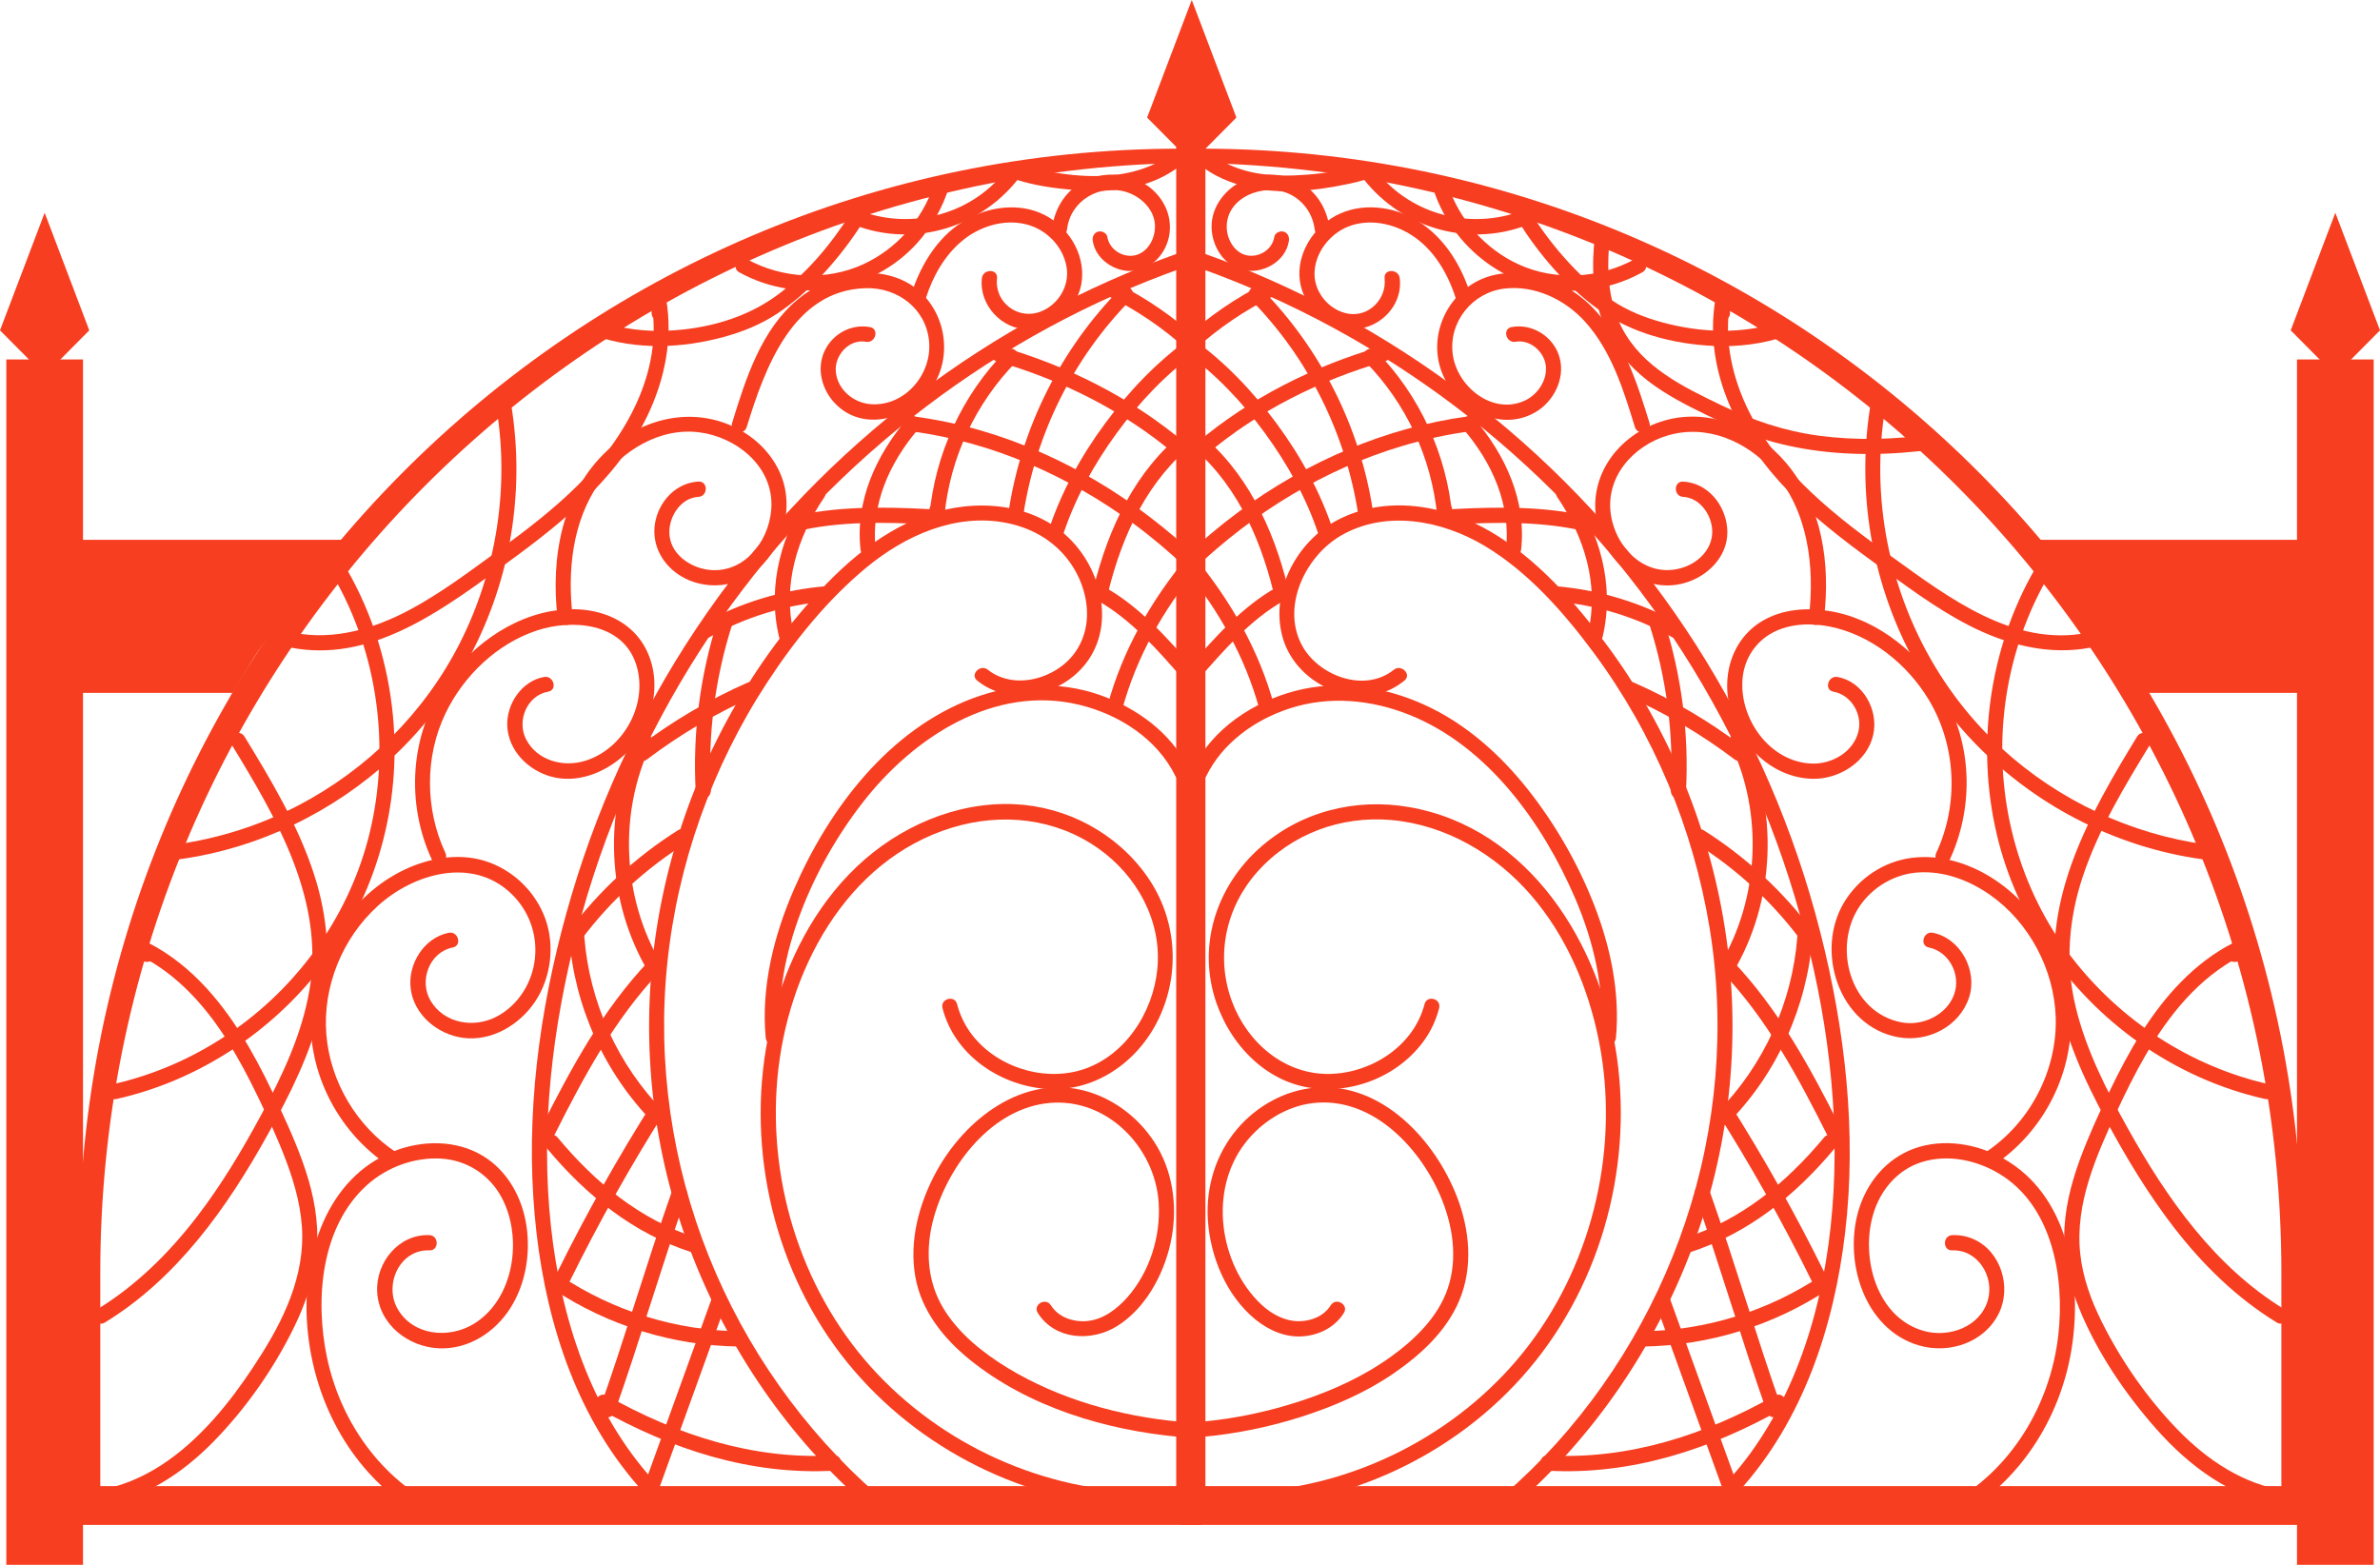 <svg width="73" height="48" viewBox="0 0 73 48" fill="none" xmlns="http://www.w3.org/2000/svg">
<g clip-path="url(#clip0_491_2822)">
<path d="M3.076 39.028C3.076 20.452 17.853 5.354 36.216 5.001V4.56C17.549 4.56 2.417 19.798 2.417 38.595V45.761H3.076V39.028Z" fill="#F73E20"/>
<path d="M36.151 7.765C33.267 8.79 30.545 10.263 28.105 12.12C25.649 13.989 23.482 16.228 21.709 18.764C19.862 21.407 18.45 24.36 17.531 27.457C16.648 30.436 16.158 33.611 16.358 36.723C16.542 39.611 17.302 42.601 19.056 44.943C19.265 45.223 19.486 45.492 19.721 45.75C19.924 45.972 20.252 45.642 20.05 45.419C18.127 43.305 17.206 40.436 16.9 37.63C16.572 34.612 16.938 31.533 17.695 28.604C18.489 25.535 19.771 22.598 21.483 19.936C23.128 17.378 25.18 15.093 27.525 13.168C29.838 11.27 32.445 9.72 35.219 8.614C35.568 8.475 35.921 8.343 36.275 8.217C36.554 8.117 36.434 7.665 36.151 7.765Z" fill="#F73E20"/>
<path d="M29.973 20.877C30.984 21.69 32.52 21.351 33.296 20.363C34.191 19.223 33.808 17.568 32.867 16.585C31.735 15.403 29.896 15.279 28.423 15.798C26.85 16.351 25.596 17.556 24.536 18.811C22.413 21.325 20.948 24.39 20.295 27.623C19.649 30.82 19.815 34.144 20.793 37.256C21.754 40.315 23.454 43.143 25.732 45.389C26.011 45.665 26.299 45.931 26.595 46.189C26.82 46.386 27.15 46.055 26.923 45.858C24.65 43.877 22.865 41.343 21.741 38.535C20.607 35.697 20.155 32.618 20.465 29.572C20.778 26.499 21.848 23.504 23.536 20.925C24.383 19.632 25.39 18.385 26.584 17.4C27.767 16.425 29.308 15.734 30.863 16.038C31.58 16.178 32.234 16.526 32.701 17.098C33.102 17.59 33.351 18.229 33.341 18.869C33.331 19.479 33.07 20.039 32.589 20.413C32.157 20.749 31.575 20.935 31.03 20.854C30.766 20.815 30.509 20.712 30.301 20.544C30.07 20.359 29.74 20.688 29.973 20.877Z" fill="#F73E20"/>
<path d="M28.909 30.926C29.273 32.335 30.617 33.26 32.014 33.395C33.526 33.54 34.888 32.606 35.535 31.26C36.218 29.837 36.092 28.171 35.182 26.878C34.247 25.548 32.714 24.737 31.103 24.667C29.318 24.59 27.56 25.365 26.274 26.589C24.986 27.815 24.141 29.47 23.701 31.186C22.821 34.61 23.534 38.425 25.601 41.286C27.619 44.082 30.858 45.885 34.27 46.196C34.692 46.234 35.117 46.248 35.541 46.239C35.84 46.232 35.841 45.764 35.541 45.771C32.33 45.84 29.14 44.493 26.923 42.156C24.652 39.764 23.551 36.374 23.843 33.091C24.131 29.838 25.924 26.385 29.208 25.385C30.731 24.921 32.376 25.097 33.691 26.027C34.871 26.862 35.639 28.244 35.499 29.714C35.373 31.06 34.492 32.418 33.167 32.82C31.952 33.189 30.485 32.698 29.748 31.65C29.566 31.39 29.436 31.108 29.356 30.801C29.282 30.51 28.833 30.634 28.909 30.926Z" fill="#F73E20"/>
<path d="M31.832 40.274C32.355 41.103 33.476 41.163 34.254 40.683C35.12 40.149 35.68 39.125 35.899 38.149C36.123 37.154 36.017 36.073 35.5 35.184C35.028 34.373 34.244 33.739 33.345 33.478C31.399 32.914 29.579 34.334 28.696 35.982C28.182 36.943 27.884 38.064 28.074 39.155C28.254 40.199 28.938 41.053 29.738 41.701C31.535 43.158 33.922 43.874 36.193 44.077C36.49 44.104 36.488 43.636 36.193 43.61C34.368 43.446 32.486 42.92 30.911 41.963C30.155 41.502 29.413 40.913 28.944 40.146C28.42 39.289 28.378 38.279 28.647 37.327C29.101 35.723 30.433 33.986 32.202 33.831C33.959 33.677 35.437 35.196 35.54 36.908C35.603 37.939 35.259 39.025 34.573 39.8C34.253 40.16 33.827 40.482 33.332 40.523C32.914 40.557 32.466 40.407 32.233 40.038C32.073 39.785 31.67 40.019 31.832 40.274Z" fill="#F73E20"/>
<path d="M13.272 46.14C11.574 45.21 10.425 43.522 10.028 41.632C9.658 39.865 9.837 37.627 11.259 36.348C11.865 35.803 12.704 35.494 13.517 35.538C14.32 35.582 15.017 36.033 15.394 36.746C16.041 37.971 15.771 39.847 14.538 40.605C13.778 41.072 12.677 40.979 12.198 40.153C11.765 39.407 12.261 38.316 13.171 38.354C13.469 38.366 13.469 37.898 13.171 37.886C12.235 37.848 11.519 38.722 11.569 39.634C11.625 40.626 12.521 41.317 13.462 41.358C14.371 41.399 15.197 40.86 15.668 40.102C16.121 39.375 16.27 38.474 16.152 37.631C16.029 36.756 15.578 35.921 14.814 35.457C13.992 34.957 12.942 34.969 12.067 35.318C10.004 36.142 9.281 38.508 9.417 40.574C9.562 42.745 10.575 44.824 12.345 46.108C12.566 46.268 12.797 46.413 13.036 46.544C13.301 46.687 13.535 46.283 13.272 46.14Z" fill="#F73E20"/>
<path d="M12.15 35.346C10.946 34.553 10.127 33.183 10.01 31.736C9.892 30.263 10.499 28.781 11.584 27.792C12.679 26.794 14.477 26.27 15.671 27.402C16.214 27.917 16.487 28.646 16.408 29.395C16.329 30.145 15.896 30.838 15.227 31.187C14.539 31.545 13.623 31.399 13.207 30.697C12.842 30.083 13.17 29.205 13.888 29.063C14.181 29.005 14.056 28.554 13.764 28.612C13.01 28.762 12.509 29.56 12.595 30.311C12.688 31.128 13.425 31.734 14.206 31.835C15.08 31.949 15.929 31.441 16.409 30.729C16.901 29.997 17.026 29.005 16.723 28.174C16.434 27.387 15.807 26.756 15.027 26.461C14.162 26.134 13.192 26.297 12.377 26.691C10.809 27.449 9.757 29.091 9.561 30.81C9.341 32.74 10.313 34.693 11.914 35.749C12.166 35.916 12.399 35.511 12.15 35.346Z" fill="#F73E20"/>
<path d="M13.661 26.161C13.036 24.828 13.024 23.213 13.664 21.883C14.22 20.726 15.248 19.741 16.472 19.338C17.546 18.985 19.08 19.098 19.504 20.356C19.909 21.56 19.14 22.97 17.949 23.337C17.278 23.544 16.475 23.336 16.135 22.675C15.842 22.103 16.169 21.33 16.814 21.216C17.108 21.165 16.984 20.714 16.69 20.765C16.002 20.886 15.522 21.601 15.56 22.286C15.601 23.026 16.193 23.615 16.876 23.814C17.677 24.048 18.536 23.714 19.134 23.17C19.668 22.685 19.988 21.992 20.06 21.276C20.13 20.588 19.922 19.871 19.427 19.38C18.909 18.866 18.167 18.665 17.454 18.689C15.93 18.742 14.533 19.705 13.678 20.935C12.569 22.529 12.439 24.647 13.258 26.396C13.386 26.669 13.787 26.432 13.661 26.161Z" fill="#F73E20"/>
<path d="M17.568 18.947C17.399 17.529 17.545 16.009 18.379 14.811C19.065 13.825 20.243 13.097 21.47 13.264C22.566 13.412 23.646 14.255 23.662 15.441C23.676 16.462 22.924 17.554 21.826 17.487C21.249 17.453 20.608 17.058 20.537 16.436C20.475 15.902 20.856 15.27 21.424 15.24C21.721 15.224 21.723 14.756 21.424 14.772C20.779 14.805 20.272 15.309 20.117 15.925C19.948 16.598 20.251 17.248 20.813 17.625C21.365 17.995 22.096 18.056 22.703 17.796C23.296 17.541 23.722 17.019 23.951 16.422C24.178 15.83 24.191 15.146 23.947 14.557C23.685 13.925 23.174 13.42 22.567 13.12C21.231 12.461 19.715 12.82 18.642 13.805C17.233 15.098 16.885 17.115 17.102 18.945C17.139 19.242 17.604 19.246 17.568 18.947Z" fill="#F73E20"/>
<path d="M22.904 13.098C23.457 11.295 24.319 8.897 26.56 8.839C27.525 8.814 28.404 9.461 28.497 10.47C28.591 11.486 27.748 12.474 26.707 12.398C26.178 12.359 25.684 11.949 25.636 11.397C25.593 10.899 26.045 10.389 26.561 10.484C26.853 10.538 26.979 10.086 26.684 10.033C26.111 9.927 25.531 10.241 25.287 10.776C25.039 11.319 25.21 11.952 25.611 12.373C26.553 13.359 28.159 12.76 28.716 11.668C29.283 10.558 28.821 9.113 27.678 8.594C26.617 8.112 25.345 8.461 24.477 9.177C23.346 10.11 22.871 11.621 22.456 12.973C22.368 13.261 22.817 13.385 22.904 13.098Z" fill="#F73E20"/>
<path d="M28.398 9.147C28.612 8.478 28.967 7.841 29.51 7.388C30.042 6.945 30.788 6.711 31.47 6.88C32.089 7.032 32.605 7.55 32.714 8.189C32.814 8.777 32.455 9.356 31.906 9.563C31.224 9.819 30.498 9.276 30.581 8.537C30.615 8.238 30.149 8.241 30.116 8.537C30.024 9.355 30.733 10.114 31.544 10.102C32.299 10.092 33.017 9.485 33.162 8.739C33.32 7.925 32.87 7.097 32.184 6.675C31.436 6.214 30.471 6.294 29.716 6.693C28.821 7.165 28.252 8.078 27.951 9.023C27.859 9.31 28.307 9.433 28.398 9.147Z" fill="#F73E20"/>
<path d="M32.729 7.032C32.835 6.147 33.734 5.628 34.56 5.894C34.969 6.026 35.355 6.374 35.417 6.819C35.471 7.202 35.28 7.658 34.905 7.804C34.51 7.956 34.031 7.687 33.966 7.269C33.946 7.144 33.791 7.074 33.68 7.105C33.548 7.143 33.498 7.267 33.518 7.393C33.606 7.958 34.195 8.348 34.743 8.31C35.339 8.269 35.783 7.758 35.869 7.182C35.965 6.536 35.617 5.935 35.066 5.612C34.546 5.308 33.893 5.275 33.343 5.514C32.721 5.783 32.343 6.366 32.264 7.032C32.249 7.157 32.382 7.265 32.497 7.265C32.635 7.265 32.714 7.157 32.729 7.032Z" fill="#F73E20"/>
<path d="M3.083 46.174C4.428 45.967 5.594 45.191 6.536 44.233C7.532 43.22 8.396 41.988 9.02 40.71C9.353 40.028 9.605 39.309 9.698 38.553C9.796 37.76 9.687 36.96 9.464 36.197C9.24 35.429 8.912 34.695 8.578 33.97C8.292 33.349 7.992 32.735 7.65 32.144C6.895 30.837 5.911 29.617 4.55 28.92C4.447 28.868 4.356 28.889 4.268 28.956C3.995 29.17 4.271 29.552 4.562 29.5C4.856 29.448 4.731 28.996 4.438 29.049C4.427 29.05 4.416 29.053 4.405 29.054C4.464 29.062 4.524 29.07 4.584 29.078C4.588 29.147 4.593 29.217 4.597 29.287C4.503 29.299 4.409 29.311 4.315 29.323C5.453 29.905 6.309 30.869 6.985 31.941C7.333 32.495 7.637 33.074 7.921 33.663C8.233 34.31 8.537 34.966 8.788 35.639C9.058 36.365 9.264 37.125 9.271 37.905C9.277 38.64 9.098 39.361 8.817 40.036C8.539 40.708 8.163 41.336 7.763 41.94C7.402 42.485 7.014 43.011 6.581 43.501C5.618 44.588 4.42 45.499 2.958 45.722C2.665 45.768 2.79 46.218 3.083 46.174Z" fill="#F73E20"/>
<path d="M3.215 40.568C5.425 39.217 6.965 37.049 8.205 34.813C8.891 33.577 9.547 32.285 9.86 30.895C10.168 29.525 10.063 28.136 9.628 26.805C9.137 25.302 8.319 23.934 7.499 22.593C7.343 22.337 6.941 22.572 7.098 22.829C8.476 25.085 9.962 27.602 9.493 30.362C9.262 31.722 8.666 32.982 8.017 34.187C7.425 35.285 6.781 36.363 6.019 37.35C5.169 38.451 4.168 39.438 2.98 40.164C2.726 40.32 2.959 40.724 3.215 40.568Z" fill="#F73E20"/>
<path d="M3.572 33.711C6.056 33.154 8.307 31.682 9.864 29.66C11.543 27.479 12.312 24.705 12.053 21.961C11.903 20.377 11.429 18.836 10.637 17.459C10.487 17.198 10.086 17.434 10.236 17.695C11.588 20.046 11.978 22.913 11.338 25.55C10.744 27.994 9.234 30.149 7.191 31.59C6.063 32.386 4.795 32.959 3.45 33.26C3.157 33.325 3.281 33.776 3.572 33.711Z" fill="#F73E20"/>
<path d="M5.494 26.358C7.917 26.028 10.214 24.918 12.013 23.256C13.885 21.526 15.15 19.191 15.625 16.681C15.898 15.233 15.912 13.751 15.66 12.299C15.609 12.003 15.161 12.128 15.212 12.423C15.64 14.889 15.238 17.491 14.108 19.719C13.021 21.863 11.264 23.602 9.145 24.708C7.966 25.322 6.686 25.728 5.37 25.907C5.245 25.924 5.179 26.084 5.208 26.195C5.244 26.33 5.37 26.375 5.494 26.358Z" fill="#F73E20"/>
<path d="M8.904 19.861C11.299 20.333 13.384 18.834 15.222 17.507C17.015 16.212 18.87 14.807 19.855 12.758C20.391 11.643 20.642 10.409 20.434 9.179C20.39 8.917 19.972 8.982 19.978 9.241C19.981 9.364 19.984 9.488 19.987 9.61C19.995 9.911 20.459 9.912 20.452 9.61C20.448 9.488 20.446 9.364 20.443 9.241C20.29 9.262 20.139 9.283 19.986 9.304C20.342 11.416 19.179 13.432 17.739 14.868C16.987 15.617 16.144 16.262 15.288 16.885C14.407 17.527 13.526 18.192 12.563 18.707C11.489 19.28 10.247 19.651 9.027 19.411C8.736 19.353 8.61 19.803 8.904 19.861Z" fill="#F73E20"/>
<path d="M18.263 10.305C19.532 10.739 20.913 10.685 22.195 10.337C22.782 10.177 23.337 9.954 23.846 9.615C24.356 9.275 24.818 8.862 25.237 8.414C25.7 7.917 26.116 7.373 26.479 6.798C26.639 6.544 26.238 6.309 26.078 6.562C25.478 7.511 24.724 8.408 23.815 9.07C22.858 9.766 21.664 10.089 20.493 10.143C19.776 10.176 19.067 10.088 18.386 9.855C18.102 9.757 17.98 10.209 18.263 10.305Z" fill="#F73E20"/>
<path d="M22.674 8.353C24.542 9.384 26.937 8.947 28.286 7.275C28.639 6.838 28.908 6.348 29.084 5.813C29.177 5.527 28.729 5.404 28.636 5.689C28.285 6.751 27.492 7.637 26.483 8.104C25.354 8.626 23.991 8.547 22.908 7.949C22.646 7.804 22.412 8.208 22.674 8.353Z" fill="#F73E20"/>
<path d="M26.216 6.905C28.066 7.617 30.157 6.962 31.323 5.366C31.235 5.402 31.148 5.438 31.061 5.474C31.697 5.695 32.393 5.788 33.061 5.834C34.042 5.9 35.053 5.814 35.908 5.285C36.073 5.183 36.244 5.066 36.378 4.923C36.583 4.704 36.255 4.372 36.049 4.592C35.755 4.906 35.268 5.123 34.828 5.245C33.866 5.511 32.776 5.4 31.812 5.19C31.601 5.144 31.389 5.093 31.185 5.023C31.081 4.987 30.982 5.05 30.923 5.131C29.875 6.566 27.983 7.086 26.341 6.454C26.059 6.346 25.938 6.798 26.216 6.905Z" fill="#F73E20"/>
<path d="M23.95 31.834C23.829 30.525 24.094 29.221 24.556 28.001C25.014 26.792 25.669 25.637 26.46 24.618C28.01 22.62 30.495 20.984 33.113 21.621C34.322 21.915 35.493 22.66 36.053 23.808C36.185 24.079 36.586 23.841 36.455 23.572C35.919 22.474 34.858 21.712 33.732 21.317C32.473 20.876 31.088 20.954 29.846 21.416C27.261 22.379 25.419 24.816 24.349 27.287C23.732 28.711 23.342 30.271 23.486 31.833C23.513 32.131 23.977 32.133 23.95 31.834Z" fill="#F73E20"/>
<path d="M19.929 46.452C20.71 44.292 21.49 42.133 22.272 39.973C22.374 39.69 21.926 39.568 21.824 39.849C21.043 42.008 20.262 44.168 19.481 46.328C19.379 46.611 19.828 46.733 19.929 46.452Z" fill="#F73E20"/>
<path d="M18.852 43.316C19.63 41.115 20.279 38.871 21.056 36.671C21.157 36.387 20.708 36.265 20.608 36.547C19.831 38.747 19.182 40.991 18.404 43.191C18.304 43.475 18.753 43.598 18.852 43.316Z" fill="#F73E20"/>
<path d="M17.484 39.285C18.376 37.478 19.363 35.721 20.442 34.022C20.603 33.767 20.201 33.532 20.041 33.785C18.963 35.486 17.975 37.242 17.083 39.048C16.951 39.318 17.351 39.555 17.484 39.285Z" fill="#F73E20"/>
<path d="M17.005 34.816C17.899 33.037 18.845 31.271 20.223 29.818C20.429 29.601 20.102 29.269 19.894 29.487C18.487 30.969 17.516 32.764 16.603 34.58C16.469 34.848 16.87 35.085 17.005 34.816Z" fill="#F73E20"/>
<path d="M17.846 28.799C18.718 27.638 19.803 26.645 21.027 25.872C21.28 25.713 21.047 25.308 20.793 25.468C19.496 26.286 18.366 27.335 17.445 28.563C17.368 28.664 17.43 28.823 17.528 28.883C17.647 28.955 17.771 28.899 17.846 28.799Z" fill="#F73E20"/>
<path d="M19.832 23.304C20.866 22.521 21.986 21.861 23.171 21.34C23.445 21.22 23.208 20.817 22.936 20.936C21.751 21.458 20.631 22.117 19.598 22.9C19.496 22.976 19.447 23.101 19.514 23.22C19.571 23.32 19.733 23.38 19.832 23.304Z" fill="#F73E20"/>
<path d="M21.748 19.553C22.86 18.928 24.094 18.548 25.364 18.447C25.66 18.424 25.663 17.955 25.364 17.979C24.011 18.087 22.7 18.483 21.514 19.149C21.253 19.296 21.487 19.7 21.748 19.553Z" fill="#F73E20"/>
<path d="M24.422 16.299C25.753 15.982 27.142 16.015 28.5 16.084C28.799 16.099 28.798 15.632 28.5 15.617C27.1 15.545 25.672 15.521 24.298 15.848C24.007 15.917 24.131 16.368 24.422 16.299Z" fill="#F73E20"/>
<path d="M27.996 13.236C30.451 13.568 32.781 14.601 34.774 16.067C35.343 16.486 35.884 16.945 36.397 17.433C36.614 17.64 36.943 17.309 36.725 17.102C34.854 15.322 32.593 13.941 30.116 13.214C29.421 13.01 28.714 12.865 27.996 12.768C27.871 12.751 27.765 12.887 27.764 13.002C27.763 13.142 27.873 13.219 27.996 13.236Z" fill="#F73E20"/>
<path d="M30.559 11.078C32.565 11.658 34.439 12.586 36.044 13.941C36.272 14.133 36.602 13.804 36.373 13.61C34.705 12.202 32.769 11.23 30.682 10.627C30.395 10.543 30.272 10.995 30.559 11.078Z" fill="#F73E20"/>
<path d="M33.979 9.075C34.865 9.511 35.686 10.068 36.417 10.734C36.637 10.936 36.967 10.607 36.745 10.403C35.986 9.71 35.134 9.125 34.214 8.671C34.101 8.615 33.962 8.64 33.896 8.755C33.836 8.858 33.866 9.018 33.979 9.075Z" fill="#F73E20"/>
<path d="M33.654 18.416C34.697 19 35.518 19.951 36.298 20.843C36.496 21.07 36.824 20.738 36.627 20.512C35.821 19.59 34.967 18.616 33.888 18.012C33.627 17.866 33.392 18.269 33.654 18.416Z" fill="#F73E20"/>
<path d="M18.383 43.214C20.59 44.458 23.021 45.252 25.574 45.112C25.871 45.095 25.872 44.627 25.574 44.644C23.099 44.78 20.756 44.016 18.618 42.81C18.356 42.663 18.121 43.066 18.383 43.214Z" fill="#F73E20"/>
<path d="M16.951 39.535C18.644 40.663 20.647 41.279 22.676 41.304C22.975 41.307 22.975 40.84 22.676 40.836C20.724 40.812 18.814 40.216 17.186 39.131C16.936 38.965 16.703 39.369 16.951 39.535Z" fill="#F73E20"/>
<path d="M16.773 35.221C17.975 36.665 19.43 37.84 21.232 38.418C21.517 38.51 21.639 38.059 21.355 37.967C19.63 37.413 18.252 36.272 17.102 34.89C16.91 34.66 16.583 34.992 16.773 35.221Z" fill="#F73E20"/>
<path d="M17.458 28.735C17.619 30.873 18.538 32.913 20.038 34.437C20.248 34.651 20.577 34.32 20.366 34.106C18.956 32.673 18.076 30.747 17.923 28.735C17.899 28.436 17.435 28.434 17.458 28.735Z" fill="#F73E20"/>
<path d="M19.57 22.595C18.488 24.87 18.599 27.635 19.882 29.806C20.034 30.065 20.436 29.83 20.283 29.57C19.089 27.55 18.961 24.954 19.971 22.832C20.1 22.561 19.7 22.324 19.57 22.595Z" fill="#F73E20"/>
<path d="M22.004 19.051C21.47 20.731 21.242 22.505 21.338 24.266C21.354 24.568 21.783 24.566 21.802 24.266C21.807 24.186 21.813 24.104 21.818 24.024C21.838 23.724 21.373 23.724 21.354 24.024C21.349 24.104 21.343 24.186 21.338 24.266C21.493 24.266 21.648 24.266 21.802 24.266C21.709 22.542 21.929 20.82 22.452 19.175C22.544 18.889 22.096 18.765 22.004 19.051Z" fill="#F73E20"/>
<path d="M24.883 15.016C23.982 16.341 23.516 17.949 23.896 19.538C23.966 19.831 24.414 19.707 24.344 19.414C23.993 17.944 24.455 16.472 25.284 15.252C25.453 15.004 25.05 14.769 24.883 15.016Z" fill="#F73E20"/>
<path d="M27.832 12.837C26.878 13.951 26.226 15.361 26.395 16.861C26.427 17.157 26.893 17.16 26.859 16.861C26.704 15.482 27.281 14.195 28.161 13.168C28.355 12.94 28.029 12.608 27.832 12.837Z" fill="#F73E20"/>
<path d="M30.846 10.763C29.509 12.121 28.682 13.922 28.505 15.824C28.659 15.824 28.814 15.824 28.969 15.824C28.971 15.757 28.972 15.692 28.975 15.626C28.983 15.324 28.518 15.324 28.51 15.626C28.509 15.692 28.507 15.757 28.505 15.824C28.496 16.129 28.942 16.118 28.969 15.824C29.134 14.048 29.928 12.36 31.174 11.094C31.385 10.879 31.058 10.548 30.846 10.763Z" fill="#F73E20"/>
<path d="M34.362 8.854C32.545 10.695 31.329 13.109 30.939 15.676C30.895 15.97 31.342 16.097 31.387 15.8C31.765 13.308 32.925 10.974 34.691 9.185C34.901 8.971 34.573 8.64 34.362 8.854Z" fill="#F73E20"/>
<path d="M36.509 10.362C35.496 11.085 34.63 11.994 33.891 12.995C33.152 13.997 32.543 15.107 32.154 16.294C32.06 16.581 32.509 16.703 32.602 16.418C32.971 15.29 33.556 14.239 34.253 13.284C34.949 12.329 35.783 11.452 36.744 10.765C36.985 10.593 36.754 10.187 36.509 10.362Z" fill="#F73E20"/>
<path d="M36.33 13.233C34.827 14.421 34 16.189 33.547 18.021C33.475 18.313 33.923 18.438 33.995 18.145C34.432 16.383 35.212 14.708 36.658 13.564C36.893 13.378 36.562 13.049 36.33 13.233Z" fill="#F73E20"/>
<path d="M36.398 17.102C35.297 18.44 34.435 19.944 33.975 21.626C33.895 21.917 34.343 22.041 34.423 21.751C34.861 20.149 35.677 18.708 36.726 17.433C36.915 17.203 36.589 16.87 36.398 17.102Z" fill="#F73E20"/>
<path d="M36.86 3.987H36.077V46.475H36.86V3.987Z" fill="#F73E20"/>
<path d="M36.86 45.585H1.635V46.775H36.86V45.585Z" fill="#F73E20"/>
<path d="M69.975 39.028C69.975 20.452 55.197 5.354 36.835 5.001V4.56C55.501 4.56 70.634 19.798 70.634 38.595V45.761H69.975V39.028Z" fill="#F73E20"/>
<path d="M36.776 8.217C39.602 9.221 42.266 10.671 44.66 12.485C47.069 14.311 49.204 16.517 50.94 19C52.753 21.593 54.144 24.48 55.052 27.516C55.925 30.43 56.41 33.524 56.237 36.571C56.077 39.396 55.35 42.307 53.662 44.613C53.456 44.894 53.235 45.161 53.001 45.419C52.799 45.64 53.127 45.972 53.329 45.749C55.301 43.583 56.255 40.685 56.594 37.811C56.957 34.74 56.595 31.593 55.836 28.608C55.042 25.479 53.744 22.471 52.005 19.755C50.327 17.133 48.233 14.785 45.83 12.817C43.457 10.874 40.8 9.297 37.956 8.163C37.607 8.023 37.254 7.891 36.9 7.765C36.617 7.665 36.496 8.117 36.776 8.217Z" fill="#F73E20"/>
<path d="M42.749 20.546C41.847 21.271 40.407 20.721 39.916 19.761C39.307 18.569 40.056 17.052 41.129 16.429C42.51 15.628 44.238 15.964 45.544 16.748C46.874 17.547 47.958 18.776 48.877 20.015C50.716 22.494 51.939 25.416 52.438 28.468C52.931 31.485 52.664 34.591 51.693 37.486C50.732 40.351 49.097 42.991 46.945 45.102C46.68 45.362 46.407 45.613 46.127 45.857C45.9 46.055 46.23 46.384 46.455 46.188C48.877 44.078 50.737 41.35 51.88 38.34C53.035 35.3 53.404 32.005 52.953 28.783C52.496 25.519 51.21 22.362 49.241 19.726C48.269 18.424 47.135 17.14 45.723 16.309C44.316 15.482 42.499 15.168 41.005 15.962C39.779 16.612 38.966 18.123 39.33 19.511C39.656 20.755 41.034 21.573 42.277 21.28C42.575 21.209 42.84 21.067 43.077 20.876C43.311 20.688 42.98 20.359 42.749 20.546Z" fill="#F73E20"/>
<path d="M43.694 30.801C43.364 32.076 42.086 32.903 40.816 32.941C39.421 32.983 38.258 31.994 37.785 30.713C37.273 29.324 37.596 27.823 38.578 26.729C39.616 25.572 41.136 25.019 42.669 25.153C44.343 25.299 45.874 26.202 46.964 27.464C48.046 28.717 48.718 30.301 49.04 31.919C49.682 35.142 48.884 38.639 46.901 41.25C44.955 43.812 41.876 45.473 38.69 45.736C38.297 45.769 37.903 45.779 37.509 45.771C37.21 45.764 37.21 46.232 37.509 46.239C40.947 46.313 44.381 44.814 46.682 42.24C49.036 39.61 50.086 35.935 49.596 32.44C49.11 28.964 46.89 25.396 43.229 24.758C41.566 24.468 39.862 24.896 38.601 26.043C37.431 27.107 36.834 28.681 37.167 30.25C37.47 31.679 38.533 33.018 39.998 33.333C41.377 33.629 42.911 33.037 43.716 31.866C43.912 31.582 44.054 31.26 44.141 30.926C44.217 30.634 43.77 30.509 43.694 30.801Z" fill="#F73E20"/>
<path d="M40.818 40.037C40.605 40.375 40.211 40.53 39.824 40.527C39.396 40.522 39.001 40.306 38.693 40.02C38.031 39.405 37.623 38.489 37.527 37.593C37.431 36.71 37.631 35.805 38.17 35.091C38.668 34.431 39.433 33.939 40.258 33.838C42.04 33.62 43.512 35.143 44.169 36.658C44.558 37.555 44.727 38.596 44.4 39.539C44.101 40.401 43.408 41.075 42.688 41.597C41.847 42.208 40.894 42.644 39.912 42.968C38.923 43.294 37.897 43.516 36.86 43.609C36.564 43.636 36.562 44.103 36.86 44.077C37.895 43.984 38.922 43.776 39.913 43.459C40.896 43.145 41.867 42.727 42.724 42.142C43.561 41.57 44.356 40.847 44.759 39.893C45.191 38.87 45.079 37.711 44.683 36.696C44.005 34.956 42.38 33.205 40.369 33.36C39.432 33.432 38.552 33.915 37.945 34.632C37.293 35.401 36.986 36.4 37.047 37.407C37.116 38.538 37.613 39.745 38.503 40.471C38.919 40.81 39.437 41.037 39.982 40.989C40.483 40.944 40.945 40.708 41.219 40.274C41.379 40.019 40.978 39.784 40.818 40.037Z" fill="#F73E20"/>
<path d="M60.013 46.543C61.924 45.498 63.19 43.534 63.538 41.39C63.866 39.367 63.49 36.83 61.63 35.645C60.832 35.137 59.805 34.914 58.885 35.175C57.989 35.43 57.334 36.14 57.041 37.016C56.512 38.596 57.144 40.781 58.878 41.275C59.804 41.538 60.883 41.173 61.316 40.271C61.699 39.472 61.373 38.393 60.549 38.016C60.337 37.919 60.111 37.877 59.88 37.887C59.581 37.899 59.58 38.367 59.88 38.354C60.664 38.322 61.186 39.166 60.969 39.891C60.727 40.704 59.785 41.036 59.026 40.83C57.547 40.429 57.057 38.553 57.461 37.226C57.685 36.488 58.213 35.869 58.96 35.641C59.744 35.401 60.613 35.581 61.308 35.995C62.957 36.979 63.334 39.186 63.133 40.954C62.888 43.102 61.683 45.097 59.778 46.139C59.516 46.283 59.75 46.687 60.013 46.543Z" fill="#F73E20"/>
<path d="M61.135 35.751C62.563 34.809 63.487 33.165 63.519 31.441C63.55 29.704 62.657 27.992 61.233 27.018C60.478 26.502 59.538 26.193 58.622 26.316C57.78 26.429 57.026 26.928 56.578 27.654C55.65 29.155 56.396 31.49 58.231 31.817C59.126 31.976 60.093 31.498 60.393 30.605C60.668 29.787 60.141 28.782 59.286 28.612C58.993 28.554 58.869 29.006 59.162 29.064C59.78 29.186 60.145 29.889 59.945 30.481C59.726 31.131 58.971 31.483 58.326 31.36C56.745 31.061 56.192 29.04 57.042 27.793C57.449 27.196 58.126 26.806 58.843 26.761C59.632 26.711 60.407 27.004 61.047 27.455C62.241 28.295 63.005 29.737 63.053 31.2C63.106 32.838 62.259 34.45 60.9 35.346C60.651 35.511 60.884 35.916 61.135 35.751Z" fill="#F73E20"/>
<path d="M59.791 26.396C60.525 24.83 60.505 22.965 59.68 21.437C58.966 20.112 57.631 18.997 56.131 18.746C55.43 18.628 54.674 18.679 54.05 19.05C53.428 19.42 53.06 20.06 52.989 20.776C52.837 22.287 54.047 23.859 55.599 23.889C56.416 23.905 57.28 23.363 57.459 22.525C57.62 21.772 57.14 20.903 56.36 20.766C56.067 20.715 55.942 21.165 56.236 21.217C56.783 21.313 57.137 21.916 56.999 22.453C56.84 23.066 56.2 23.433 55.599 23.422C54.287 23.398 53.318 22.028 53.452 20.777C53.516 20.186 53.854 19.68 54.376 19.403C54.901 19.125 55.545 19.104 56.117 19.218C57.386 19.47 58.502 20.369 59.162 21.469C60.007 22.878 60.085 24.676 59.389 26.162C59.264 26.431 59.664 26.669 59.791 26.396Z" fill="#F73E20"/>
<path d="M55.948 18.947C56.145 17.29 55.89 15.512 54.789 14.205C53.853 13.094 52.354 12.468 50.935 12.936C49.635 13.365 48.706 14.591 48.976 15.995C49.224 17.283 50.475 18.309 51.792 17.844C52.489 17.598 53.054 16.956 52.975 16.179C52.904 15.461 52.368 14.812 51.626 14.773C51.327 14.757 51.328 15.225 51.626 15.241C52.13 15.267 52.489 15.772 52.517 16.251C52.549 16.798 52.135 17.235 51.644 17.401C50.543 17.776 49.592 16.876 49.415 15.822C49.218 14.649 50.09 13.667 51.161 13.355C52.352 13.007 53.559 13.529 54.365 14.425C55.46 15.644 55.669 17.373 55.482 18.947C55.447 19.245 55.912 19.242 55.948 18.947Z" fill="#F73E20"/>
<path d="M50.594 12.973C50.216 11.742 49.801 10.459 48.909 9.497C48.134 8.661 46.902 8.164 45.773 8.449C44.581 8.75 43.826 10.035 44.162 11.233C44.498 12.43 45.925 13.317 47.088 12.648C47.648 12.326 48.01 11.627 47.84 10.982C47.67 10.338 47.013 9.913 46.365 10.032C46.071 10.086 46.196 10.537 46.489 10.483C46.924 10.404 47.359 10.78 47.412 11.208C47.468 11.665 47.158 12.116 46.752 12.296C45.762 12.735 44.68 11.847 44.557 10.855C44.433 9.861 45.171 8.968 46.144 8.852C47.076 8.741 48.004 9.187 48.622 9.872C49.428 10.767 49.799 11.965 50.145 13.097C50.234 13.384 50.682 13.262 50.594 12.973Z" fill="#F73E20"/>
<path d="M45.1 9.022C44.831 8.176 44.359 7.386 43.626 6.87C42.911 6.367 41.93 6.191 41.115 6.546C40.386 6.864 39.825 7.641 39.856 8.457C39.885 9.223 40.469 9.915 41.217 10.069C42.122 10.254 43.041 9.488 42.934 8.537C42.901 8.241 42.435 8.238 42.469 8.537C42.539 9.162 41.995 9.725 41.365 9.624C40.787 9.531 40.32 8.992 40.319 8.403C40.319 7.772 40.774 7.182 41.345 6.953C41.992 6.694 42.742 6.85 43.313 7.223C43.985 7.66 44.412 8.395 44.651 9.148C44.743 9.433 45.192 9.31 45.1 9.022Z" fill="#F73E20"/>
<path d="M40.786 7.032C40.715 6.438 40.411 5.904 39.885 5.602C39.371 5.307 38.727 5.279 38.186 5.513C37.615 5.759 37.16 6.309 37.162 6.954C37.163 7.527 37.521 8.131 38.096 8.277C38.7 8.431 39.432 8.039 39.533 7.393C39.553 7.267 39.501 7.142 39.371 7.105C39.26 7.073 39.105 7.144 39.085 7.268C39.028 7.635 38.664 7.882 38.301 7.841C37.898 7.797 37.641 7.376 37.627 6.995C37.593 6.038 38.789 5.598 39.546 5.95C39.974 6.149 40.266 6.561 40.323 7.03C40.338 7.155 40.419 7.264 40.555 7.264C40.668 7.266 40.801 7.158 40.786 7.032Z" fill="#F73E20"/>
<path d="M70.091 45.723C68.808 45.525 67.717 44.797 66.821 43.881C65.876 42.914 65.064 41.748 64.461 40.535C64.137 39.885 63.882 39.181 63.805 38.453C63.724 37.683 63.847 36.92 64.076 36.184C64.298 35.466 64.608 34.779 64.924 34.098C65.195 33.514 65.48 32.937 65.802 32.38C66.52 31.137 67.441 29.987 68.734 29.324C68.641 29.312 68.547 29.3 68.453 29.288C68.457 29.218 68.462 29.148 68.466 29.078C68.525 29.071 68.585 29.063 68.645 29.055C68.634 29.054 68.623 29.051 68.612 29.049C68.319 28.997 68.194 29.448 68.488 29.501C68.779 29.553 69.054 29.171 68.781 28.957C68.694 28.889 68.602 28.869 68.5 28.921C67.303 29.533 66.392 30.555 65.68 31.681C65.314 32.259 64.997 32.865 64.701 33.482C64.372 34.17 64.051 34.867 63.789 35.584C63.514 36.338 63.315 37.134 63.314 37.942C63.313 38.706 63.495 39.459 63.784 40.162C64.332 41.497 65.186 42.756 66.139 43.833C67.148 44.972 68.436 45.94 69.967 46.175C70.26 46.219 70.386 45.768 70.091 45.723Z" fill="#F73E20"/>
<path d="M70.07 40.163C67.937 38.861 66.46 36.759 65.261 34.604C64.604 33.423 63.978 32.197 63.662 30.872C63.343 29.537 63.451 28.194 63.88 26.898C64.361 25.447 65.16 24.126 65.952 22.829C66.109 22.572 65.707 22.337 65.55 22.593C64.115 24.943 62.647 27.515 63.092 30.382C63.314 31.806 63.939 33.134 64.614 34.39C65.225 35.527 65.895 36.634 66.683 37.655C67.564 38.796 68.603 39.814 69.835 40.567C70.092 40.724 70.325 40.319 70.07 40.163Z" fill="#F73E20"/>
<path d="M69.602 33.26C67.212 32.724 65.053 31.32 63.551 29.376C61.942 27.293 61.224 24.644 61.456 22.024C61.592 20.503 62.054 19.016 62.815 17.695C62.964 17.434 62.563 17.198 62.413 17.459C61.009 19.899 60.601 22.871 61.25 25.612C61.859 28.185 63.442 30.436 65.578 31.96C66.746 32.794 68.079 33.397 69.477 33.711C69.769 33.776 69.893 33.325 69.602 33.26Z" fill="#F73E20"/>
<path d="M67.68 25.907C65.355 25.59 63.147 24.554 61.41 22.966C59.592 21.303 58.371 19.075 57.893 16.651C57.619 15.262 57.596 13.819 57.84 12.423C57.891 12.129 57.443 12.003 57.392 12.299C56.944 14.875 57.345 17.563 58.514 19.898C59.627 22.123 61.455 23.948 63.646 25.097C64.867 25.738 66.192 26.171 67.558 26.358C67.683 26.375 67.806 26.327 67.843 26.195C67.874 26.085 67.805 25.923 67.68 25.907Z" fill="#F73E20"/>
<path d="M64.023 19.41C61.766 19.855 59.757 18.326 58.035 17.083C56.349 15.865 54.613 14.546 53.654 12.639C53.14 11.618 52.872 10.445 53.063 9.304C52.911 9.283 52.76 9.262 52.607 9.242C52.604 9.364 52.601 9.488 52.598 9.611C52.591 9.912 53.055 9.912 53.063 9.611C53.066 9.488 53.068 9.364 53.072 9.242C53.078 8.984 52.66 8.915 52.615 9.179C52.241 11.406 53.352 13.528 54.865 15.079C55.656 15.89 56.559 16.583 57.473 17.249C58.408 17.931 59.344 18.643 60.376 19.175C61.537 19.773 62.845 20.118 64.145 19.86C64.439 19.803 64.316 19.352 64.023 19.41Z" fill="#F73E20"/>
<path d="M59.243 13.327C58.104 13.482 56.936 13.517 55.794 13.365C54.737 13.225 53.758 12.894 52.8 12.432C51.636 11.871 50.382 11.271 49.753 10.066C49.298 9.194 49.272 8.176 49.388 7.217C49.424 6.92 48.959 6.922 48.923 7.217C48.811 8.142 48.841 9.108 49.203 9.978C49.487 10.664 49.96 11.229 50.543 11.68C51.094 12.107 51.715 12.424 52.34 12.727C52.745 12.923 53.149 13.126 53.57 13.287C54.129 13.503 54.71 13.657 55.299 13.759C56.648 13.993 58.017 13.963 59.369 13.778C59.494 13.761 59.56 13.601 59.531 13.491C59.494 13.355 59.368 13.311 59.243 13.327Z" fill="#F73E20"/>
<path d="M54.665 9.854C53.471 10.263 52.186 10.214 50.979 9.886C50.428 9.736 49.918 9.529 49.44 9.212C48.962 8.894 48.535 8.503 48.144 8.083C47.707 7.614 47.318 7.104 46.975 6.562C46.815 6.309 46.412 6.543 46.574 6.798C47.219 7.818 48.026 8.763 49.003 9.474C50.024 10.217 51.311 10.553 52.559 10.611C53.312 10.646 54.073 10.551 54.789 10.306C55.07 10.209 54.949 9.757 54.665 9.854Z" fill="#F73E20"/>
<path d="M50.142 7.949C49.059 8.547 47.697 8.627 46.568 8.104C45.558 7.637 44.764 6.751 44.415 5.689C44.321 5.405 43.873 5.527 43.967 5.814C44.614 7.782 46.554 9.1 48.615 8.897C49.236 8.836 49.83 8.654 50.376 8.352C50.639 8.208 50.405 7.804 50.142 7.949Z" fill="#F73E20"/>
<path d="M46.711 6.454C45.069 7.086 43.177 6.566 42.129 5.13C42.071 5.05 41.97 4.987 41.867 5.022C41.3 5.219 40.684 5.312 40.088 5.358C39.157 5.431 38.194 5.385 37.378 4.88C37.222 4.784 37.123 4.72 37.002 4.592C36.796 4.372 36.468 4.704 36.674 4.923C37.033 5.307 37.581 5.549 38.075 5.689C39.099 5.98 40.247 5.871 41.277 5.658C41.517 5.609 41.758 5.554 41.99 5.473C41.903 5.438 41.815 5.402 41.728 5.366C42.893 6.961 44.984 7.616 46.835 6.904C47.112 6.798 46.991 6.346 46.711 6.454Z" fill="#F73E20"/>
<path d="M49.565 31.834C49.693 30.445 49.398 29.041 48.893 27.751C48.395 26.479 47.704 25.279 46.859 24.21C46.007 23.135 44.949 22.191 43.695 21.621C42.458 21.059 41.057 20.846 39.731 21.192C38.447 21.527 37.192 22.349 36.596 23.573C36.465 23.843 36.865 24.08 36.997 23.81C37.497 22.785 38.49 22.079 39.551 21.732C40.765 21.336 42.062 21.458 43.237 21.93C45.631 22.891 47.322 25.246 48.314 27.556C48.889 28.897 49.235 30.368 49.099 31.834C49.073 32.134 49.538 32.132 49.565 31.834Z" fill="#F73E20"/>
<path d="M53.569 46.328C52.788 44.169 52.008 42.009 51.226 39.849C51.125 39.569 50.676 39.69 50.778 39.974C51.559 42.133 52.339 44.293 53.121 46.453C53.223 46.733 53.672 46.612 53.569 46.328Z" fill="#F73E20"/>
<path d="M54.647 43.191C53.869 40.991 53.22 38.747 52.443 36.547C52.343 36.265 51.894 36.387 51.995 36.671C52.772 38.871 53.421 41.115 54.198 43.316C54.298 43.597 54.747 43.476 54.647 43.191Z" fill="#F73E20"/>
<path d="M55.967 39.049C55.075 37.243 54.089 35.486 53.01 33.786C52.849 33.533 52.447 33.768 52.609 34.023C53.687 35.723 54.674 37.479 55.566 39.286C55.7 39.554 56.1 39.318 55.967 39.049Z" fill="#F73E20"/>
<path d="M56.447 34.581C55.534 32.765 54.562 30.971 53.156 29.488C52.949 29.27 52.62 29.601 52.827 29.819C54.206 31.272 55.151 33.037 56.045 34.817C56.181 35.085 56.582 34.849 56.447 34.581Z" fill="#F73E20"/>
<path d="M55.606 28.564C54.684 27.336 53.553 26.287 52.258 25.469C52.004 25.309 51.77 25.714 52.023 25.873C53.248 26.645 54.333 27.639 55.205 28.8C55.281 28.901 55.404 28.952 55.523 28.884C55.621 28.827 55.682 28.664 55.606 28.564Z" fill="#F73E20"/>
<path d="M53.452 22.9C52.419 22.117 51.298 21.458 50.113 20.936C49.842 20.817 49.605 21.22 49.879 21.34C51.064 21.862 52.184 22.521 53.217 23.304C53.319 23.38 53.476 23.32 53.535 23.22C53.606 23.101 53.552 22.976 53.452 22.9Z" fill="#F73E20"/>
<path d="M51.537 19.149C50.351 18.483 49.039 18.087 47.686 17.979C47.388 17.955 47.39 18.424 47.686 18.447C48.956 18.548 50.191 18.928 51.302 19.553C51.564 19.7 51.798 19.296 51.537 19.149Z" fill="#F73E20"/>
<path d="M48.753 15.848C47.38 15.522 45.951 15.545 44.551 15.617C44.254 15.632 44.252 16.1 44.551 16.085C45.908 16.016 47.298 15.983 48.629 16.3C48.92 16.369 49.044 15.917 48.753 15.848Z" fill="#F73E20"/>
<path d="M45.054 12.768C42.494 13.114 40.068 14.161 37.99 15.701C37.407 16.133 36.852 16.601 36.325 17.102C36.108 17.309 36.437 17.64 36.654 17.433C38.452 15.723 40.621 14.393 42.998 13.684C43.671 13.483 44.359 13.33 45.054 13.236C45.179 13.22 45.285 13.141 45.287 13.003C45.287 12.889 45.178 12.751 45.054 12.768Z" fill="#F73E20"/>
<path d="M42.369 10.627C40.282 11.23 38.345 12.202 36.678 13.61C36.448 13.803 36.778 14.132 37.006 13.941C38.611 12.586 40.486 11.658 42.492 11.078C42.779 10.995 42.657 10.543 42.369 10.627Z" fill="#F73E20"/>
<path d="M38.837 8.672C37.916 9.125 37.065 9.712 36.306 10.404C36.084 10.607 36.413 10.937 36.634 10.735C37.365 10.068 38.186 9.512 39.072 9.076C39.185 9.02 39.215 8.859 39.155 8.756C39.087 8.639 38.951 8.615 38.837 8.672Z" fill="#F73E20"/>
<path d="M39.163 18.011C38.084 18.616 37.23 19.589 36.424 20.512C36.227 20.736 36.554 21.069 36.753 20.842C37.533 19.951 38.353 19 39.397 18.415C39.658 18.269 39.424 17.864 39.163 18.011Z" fill="#F73E20"/>
<path d="M54.434 42.81C52.294 44.016 49.951 44.78 47.478 44.644C47.179 44.627 47.18 45.095 47.478 45.112C50.03 45.253 52.462 44.458 54.669 43.214C54.929 43.067 54.695 42.663 54.434 42.81Z" fill="#F73E20"/>
<path d="M55.864 39.131C54.237 40.215 52.326 40.812 50.374 40.836C50.075 40.84 50.075 41.307 50.374 41.304C52.404 41.279 54.406 40.663 56.099 39.535C56.347 39.369 56.115 38.965 55.864 39.131Z" fill="#F73E20"/>
<path d="M55.949 34.89C54.799 36.271 53.421 37.413 51.696 37.967C51.411 38.059 51.533 38.51 51.819 38.418C53.62 37.84 55.075 36.665 56.277 35.221C56.467 34.992 56.14 34.66 55.949 34.89Z" fill="#F73E20"/>
<path d="M55.128 28.735C54.976 30.748 54.096 32.674 52.686 34.107C52.475 34.321 52.803 34.652 53.014 34.438C54.514 32.913 55.431 30.874 55.594 28.735C55.616 28.435 55.151 28.437 55.128 28.735Z" fill="#F73E20"/>
<path d="M53.079 22.832C54.09 24.955 53.961 27.551 52.768 29.57C52.615 29.83 53.016 30.065 53.169 29.806C54.451 27.635 54.562 24.87 53.48 22.595C53.351 22.324 52.95 22.561 53.079 22.832Z" fill="#F73E20"/>
<path d="M50.598 19.176C51.121 20.821 51.341 22.543 51.248 24.267C51.403 24.267 51.558 24.267 51.713 24.267C51.708 24.186 51.702 24.105 51.697 24.025C51.677 23.726 51.213 23.724 51.233 24.025C51.237 24.105 51.243 24.186 51.248 24.267C51.268 24.567 51.696 24.569 51.713 24.267C51.807 22.505 51.581 20.732 51.046 19.052C50.955 18.767 50.507 18.889 50.598 19.176Z" fill="#F73E20"/>
<path d="M47.767 15.252C48.596 16.473 49.059 17.944 48.707 19.415C48.637 19.708 49.085 19.832 49.155 19.539C49.535 17.949 49.068 16.341 48.168 15.017C48 14.769 47.597 15.003 47.767 15.252Z" fill="#F73E20"/>
<path d="M44.89 13.168C45.77 14.196 46.347 15.483 46.192 16.861C46.158 17.16 46.623 17.157 46.656 16.861C46.825 15.362 46.173 13.952 45.218 12.837C45.022 12.609 44.695 12.941 44.89 13.168Z" fill="#F73E20"/>
<path d="M41.876 11.094C43.121 12.359 43.915 14.048 44.081 15.823C44.109 16.118 44.554 16.129 44.546 15.823C44.544 15.757 44.543 15.691 44.54 15.625C44.532 15.325 44.068 15.323 44.076 15.625C44.077 15.691 44.079 15.757 44.081 15.823C44.236 15.823 44.391 15.823 44.546 15.823C44.368 13.922 43.541 12.121 42.205 10.763C41.994 10.549 41.665 10.88 41.876 11.094Z" fill="#F73E20"/>
<path d="M38.36 9.185C40.125 10.974 41.285 13.308 41.663 15.8C41.709 16.097 42.156 15.971 42.111 15.676C41.723 13.109 40.505 10.695 38.689 8.854C38.478 8.64 38.149 8.971 38.36 9.185Z" fill="#F73E20"/>
<path d="M36.308 10.767C37.269 11.453 38.102 12.331 38.798 13.285C39.495 14.24 40.081 15.291 40.45 16.419C40.543 16.704 40.992 16.582 40.898 16.295C40.509 15.108 39.9 13.998 39.161 12.997C38.422 11.995 37.556 11.087 36.543 10.364C36.298 10.188 36.066 10.593 36.308 10.767Z" fill="#F73E20"/>
<path d="M36.394 13.564C37.84 14.707 38.621 16.382 39.056 18.145C39.129 18.437 39.577 18.313 39.504 18.021C39.051 16.189 38.225 14.422 36.722 13.233C36.489 13.049 36.158 13.378 36.394 13.564Z" fill="#F73E20"/>
<path d="M36.324 17.433C37.374 18.708 38.19 20.149 38.628 21.751C38.707 22.04 39.156 21.917 39.076 21.626C38.616 19.944 37.754 18.44 36.653 17.102C36.462 16.87 36.135 17.203 36.324 17.433Z" fill="#F73E20"/>
<path d="M36.973 3.987H36.191V46.475H36.973V3.987Z" fill="#F73E20"/>
<path d="M71.415 45.585H36.191V46.775H71.415V45.585Z" fill="#F73E20"/>
<path d="M0.74 16.558H11.135C11.135 16.558 8.689 18.65 7.691 20.331C6.692 22.013 7.126 21.254 7.126 21.254H1.37L0.74 16.558Z" fill="#F73E20"/>
<path d="M2.546 11.025H0.194V47.999H2.546V11.025Z" fill="#F73E20"/>
<path d="M1.37 6.527L2.738 10.133L1.37 11.512L0 10.133L1.37 6.527Z" fill="#F73E20"/>
<path d="M72.259 16.558H61.864C61.864 16.558 64.311 18.65 65.309 20.331C66.307 22.013 65.873 21.254 65.873 21.254H71.63L72.259 16.558Z" fill="#F73E20"/>
<path d="M72.806 11.025H70.454V47.999H72.806V11.025Z" fill="#F73E20"/>
<path d="M71.63 6.527L70.261 10.133L71.63 11.512L73 10.133L71.63 6.527Z" fill="#F73E20"/>
<path d="M36.554 0L37.923 3.606L36.554 4.985L35.185 3.606L36.554 0Z" fill="#F73E20"/>
</g>
<defs>
<clipPath id="clip0_491_2822">
<rect width="73" height="48" fill="white"/>
</clipPath>
</defs>
</svg>
